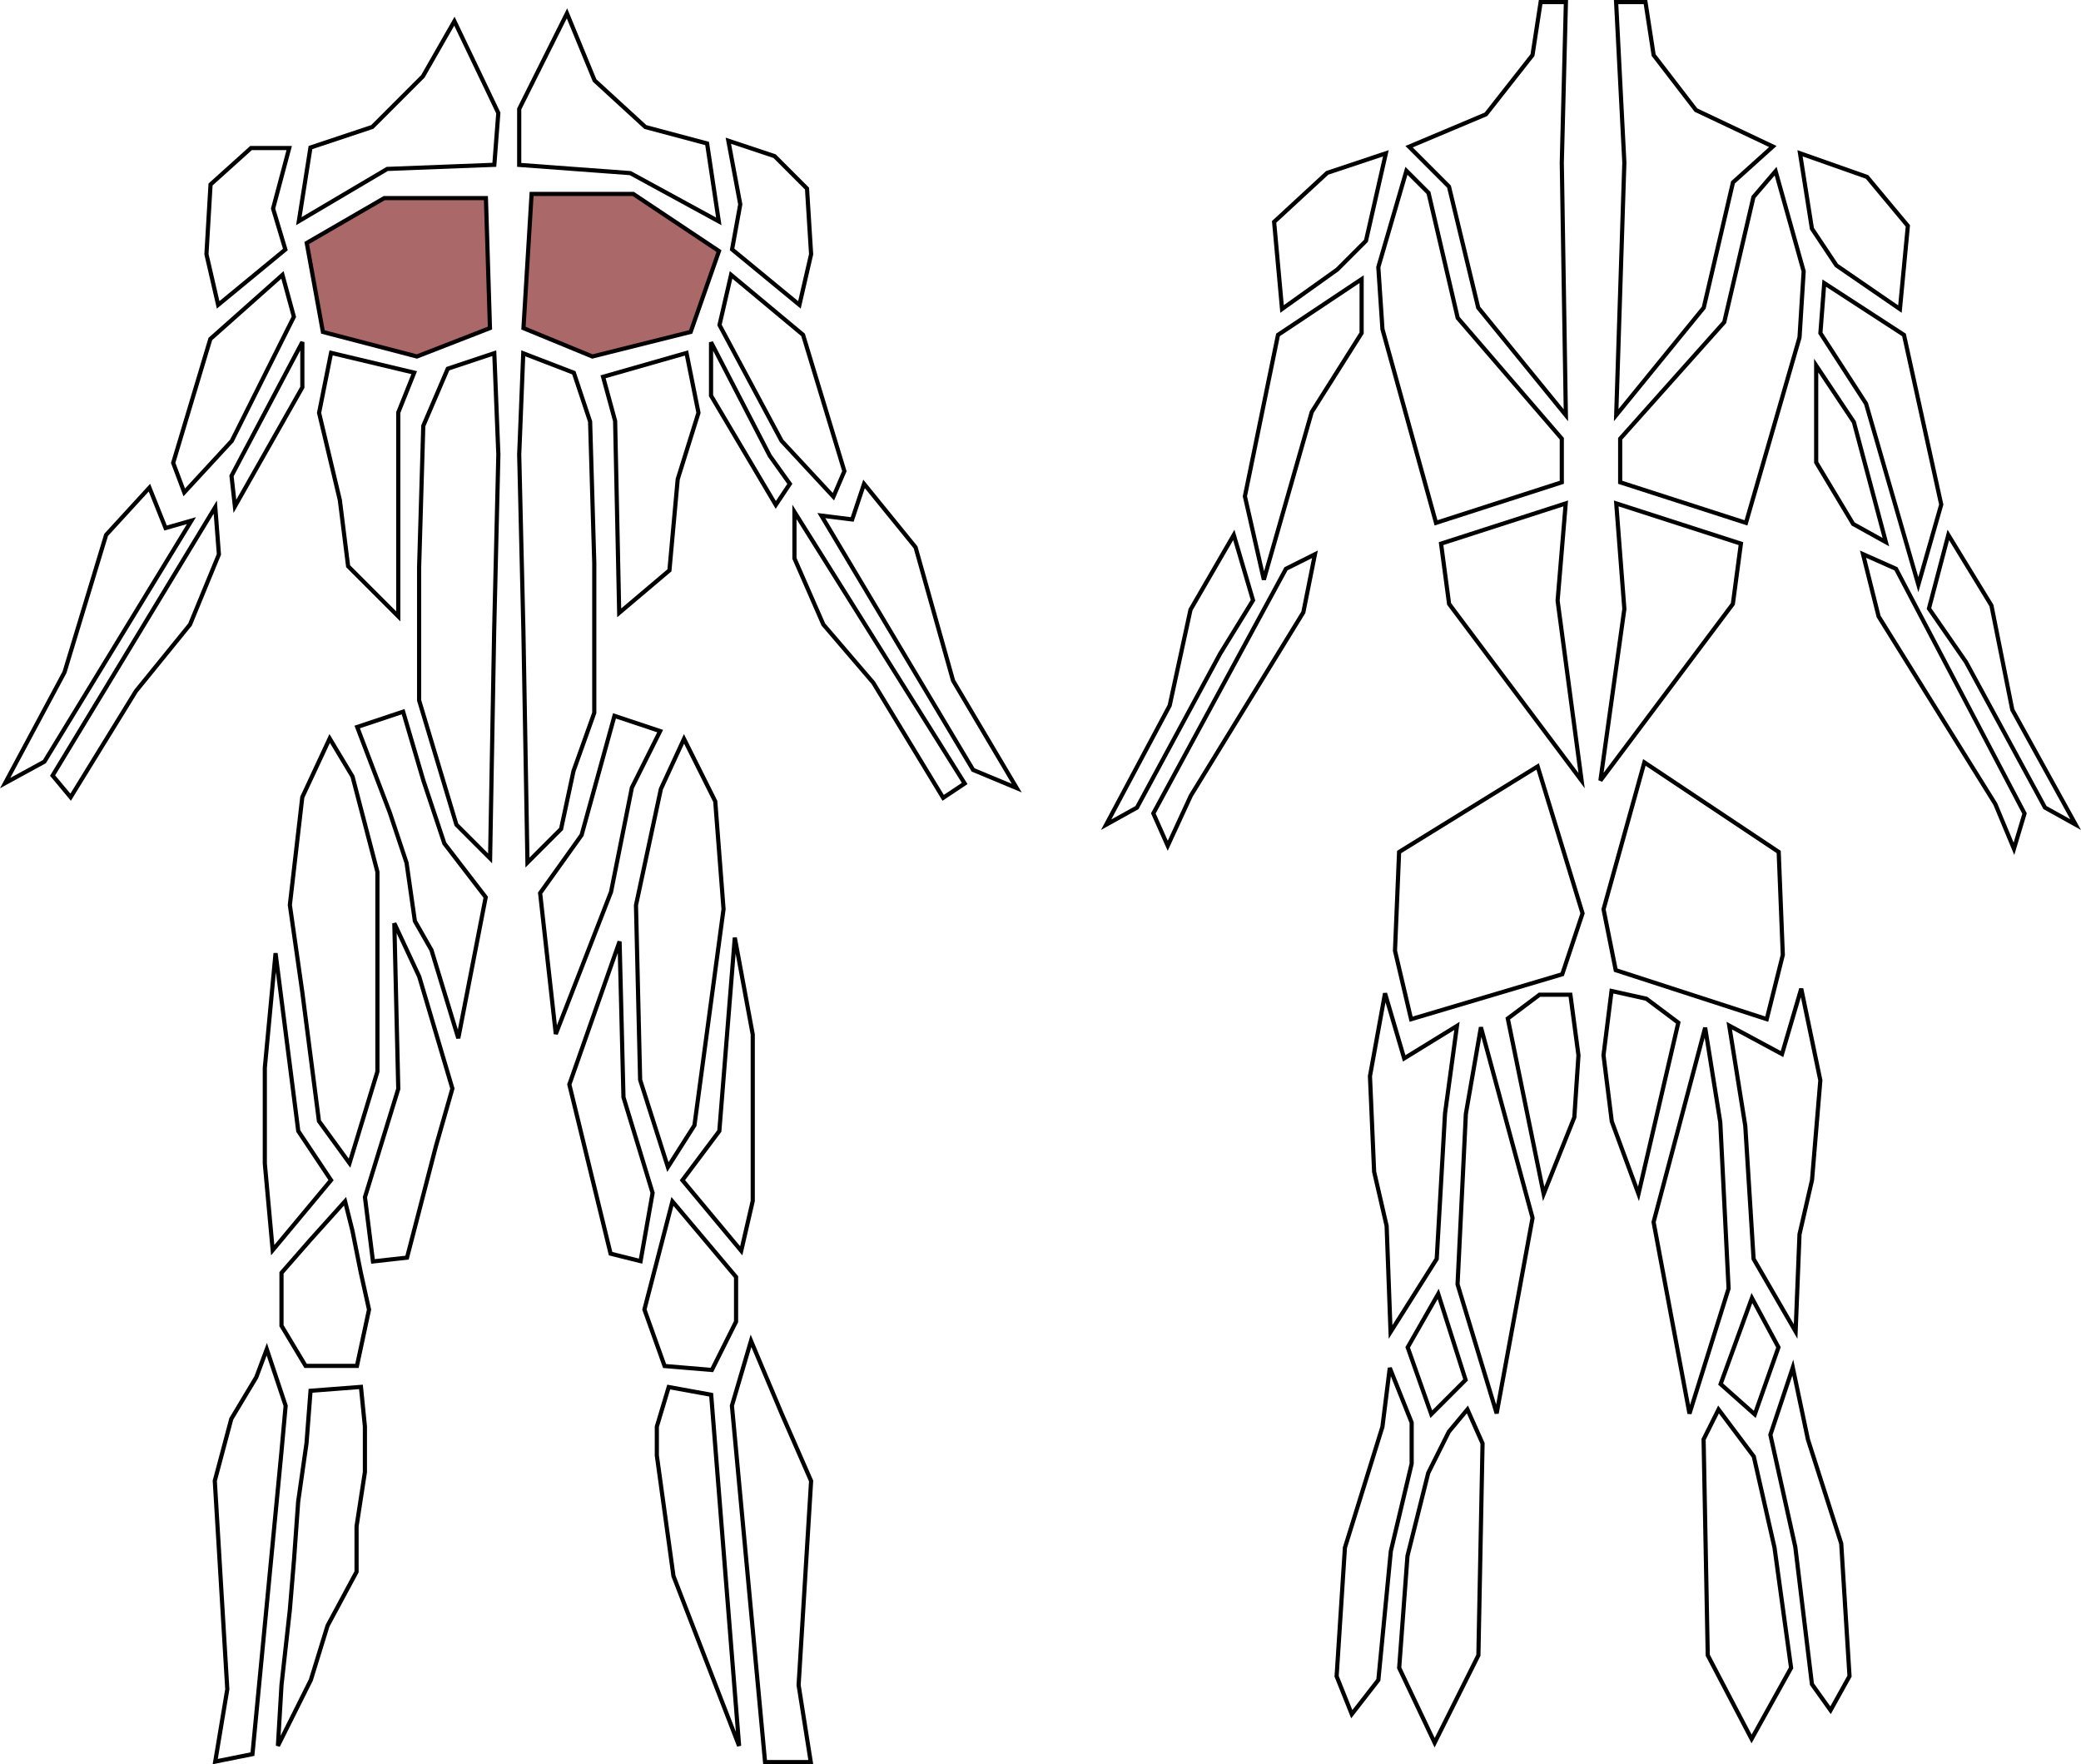 <svg width="499" height="423" viewBox="0 0 499 423" fill="none" xmlns="http://www.w3.org/2000/svg">
<path d="M142.038 85.475L125.521 78.674L127.471 46.5H151.849L172.4 60.201L165.617 79.58L142.038 85.475Z" fill="#AB6868" stroke="black"/>
<path d="M77.435 79.597L73.555 58.257L92.134 47.5H116.515L117.489 78.662L99.97 85.475L77.435 79.597Z" fill="#AB6868" stroke="black"/>
<path d="M134.542 198.751L126.479 206.814L125.5 150.991L125.5 150.988L124.5 109.004L125.472 84.717L137.6 89.382L141.502 101.088L142.5 135.007V170.913L137.529 184.832L137.518 184.863L137.511 184.895L134.542 198.751Z" stroke="black"/>
<path d="M147.5 100.989L147.499 100.928L147.482 100.868L144.612 90.345L164.616 84.63L167.485 98.973L162.523 114.851L162.507 114.902L162.502 114.955L160.521 136.751L148.478 146.941L147.5 100.989Z" stroke="black"/>
<path d="M95.5 99V147.793L83.475 135.768L81.496 119.938L81.493 119.911L81.486 119.884L76.512 98.991L79.389 84.606L99.321 89.352L95.536 98.814L95.5 98.904V99Z" stroke="black"/>
<path d="M55.584 105.713L44.183 118.064L41.527 110.982L50.438 81.279L67.73 65.909L70.467 75.947L55.584 105.713Z" stroke="black"/>
<path d="M151.239 41.561L151.145 41.509L151.037 41.501L124.5 39.536V26.118L135.956 3.206L142.538 19.19L142.58 19.293L142.662 19.369L154.662 30.369L154.753 30.451L154.871 30.483L169.554 34.399L172.356 53.079L151.239 41.561Z" stroke="black"/>
<path d="M89.158 30.474L89.27 30.437L89.354 30.354L101.354 18.354L101.401 18.306L101.434 18.248L108.961 5.077L119.491 27.095L118.536 39.517L92.981 40.5L92.855 40.505L92.746 40.569L71.659 53.03L74.447 35.378L89.158 30.474Z" stroke="black"/>
<path d="M177.492 49.089L177.508 48.999L177.491 48.908L174.648 33.743L185.73 37.437L193.513 45.22L194.496 60.959L191.694 73.101L175.544 59.801L177.492 49.089Z" stroke="black"/>
<path d="M60.192 35.5H69.349L65.517 49.871L65.48 50.008L65.521 50.144L68.426 59.825L52.306 73.101L49.503 60.958L50.487 44.234L60.192 35.5Z" stroke="black"/>
<path d="M151.553 188.776L151.523 188.836L151.51 188.902L146.518 213.859L133.272 247.921L129.518 214.135L139.407 200.291L139.458 200.218L139.482 200.133L147.342 171.641L158.295 175.292L151.553 188.776Z" stroke="black"/>
<path d="M93.467 194.822L85.653 174.309L96.666 170.638L101.52 187.141L101.523 187.15L101.526 187.158L106.526 202.158L106.552 202.238L106.604 202.305L116.466 215.126L109.893 248.931L103.478 227.854L103.462 227.801L103.434 227.752L99.481 220.835L97.495 206.929L97.489 206.885L97.474 206.842L93.474 194.842L93.471 194.832L93.467 194.822Z" stroke="black"/>
<path d="M72.496 237.936L72.496 237.936L72.495 237.929L69.504 216.993L72.487 191.138L79.055 177.064L84.534 186.196L90.5 209.064V256.926L83.814 278.894L76.48 268.809L72.496 237.936Z" stroke="black"/>
<path d="M95.478 261.147L95.502 261.069L95.5 260.988L94.557 221.375L100.531 234.178L108.479 261.003L104.519 274.863L104.519 274.863L104.516 274.875L97.602 301.541L89.435 302.449L87.51 287.044L95.478 261.147Z" stroke="black"/>
<path d="M86.51 305.098L86.51 305.098L86.512 305.108L88.488 314.002L85.596 327.5H73.283L67.5 317.862V305.188L74.374 297.332L82.743 288.033L84.512 295.11L86.51 305.098Z" stroke="black"/>
<path d="M175.507 337.049L180.084 321.487L187.539 339.194L187.539 339.194L187.542 339.2L194.494 355.09L191.501 403.969L191.498 404.024L191.506 404.078L194.415 422.5H183.456L175.507 337.049Z" stroke="black"/>
<path d="M160.35 332.572L170.532 334.423L177.229 418.618L161.487 377.874L157.5 348.966V342.073L160.35 332.572Z" stroke="black"/>
<path d="M85.506 365.924L85.5 365.962V366V376.874L78.56 389.763L78.537 389.806L78.522 389.853L74.534 402.813L66.642 418.598L67.498 404.042L69.497 386.055L69.497 386.055L69.498 386.042L70.498 374.042L70.498 374.042L70.499 374.036L71.498 360.053L73.495 346.071L73.497 346.055L73.499 346.038L74.466 333.466L86.551 332.536L87.5 342.025V352.962L85.506 365.924Z" stroke="black"/>
<path d="M61.429 330.257L61.452 330.218L61.468 330.176L63.972 323.498L68.493 337.059L67.502 347.952L67.502 347.955L60.538 420.583L51.612 422.368L54.493 405.082L54.502 405.026L54.499 404.97L51.504 355.051L55.465 340.197L61.429 330.257Z" stroke="black"/>
<path d="M15.441 161.236L15.464 161.192L15.479 161.145L25.445 128.254L35.831 116.924L39.536 126.186L39.703 126.605L40.137 126.481L45.906 124.832L10.643 182.625L1.232 187.758L15.441 161.236Z" stroke="black"/>
<path d="M63.5 256.023L66.076 228.545L71.504 271.063L71.519 271.18L71.584 271.277L79.377 282.967L65.389 299.753L63.5 278.977V256.023Z" stroke="black"/>
<path d="M154.523 313.977L161.241 288.063L176.5 306.182V316.882L170.704 328.474L159.363 327.528L154.523 313.977Z" stroke="black"/>
<path d="M172.4 271.3L172.487 271.184L172.498 271.04L176.197 224.809L180.5 248.046V287.943L177.739 299.906L163.637 282.984L172.4 271.3Z" stroke="black"/>
<path d="M155.489 203.105L158.477 189.159L164.018 177.154L171.509 192.136L173.497 217.986L166.519 269.824L160.152 279.829L153.498 258.917L152.501 217.047L155.489 203.105Z" stroke="black"/>
<path d="M136.521 260.026L148.568 225.737L149.5 263.012L149.502 263.081L149.522 263.146L156.487 286.031L153.601 302.385L146.414 300.588L136.521 260.026Z" stroke="black"/>
<path d="M118.5 150.988L118.5 150.991L117.521 205.814L109.443 197.736L100.5 167.927V136.007L101.497 102.11L107.371 88.403L118.527 84.685L119.5 109.004L118.5 150.988Z" stroke="black"/>
<path d="M203.938 124.496L204.345 124.547L204.474 124.158L207.186 116.022L219.547 131.235L228.519 163.135L228.536 163.198L228.57 163.255L243.802 188.959L233.345 184.602L196.954 123.623L203.938 124.496Z" stroke="black"/>
<path d="M184.556 109.23L184.572 109.261L184.593 109.291L189.393 116.01L186.025 121.061L170.5 94.863V82.055L184.556 109.23Z" stroke="black"/>
<path d="M209.427 163.741L209.406 163.706L209.38 163.675L197.428 149.731L190.5 133.895V122.739L231.318 187.854L226.157 191.295L209.427 163.741Z" stroke="black"/>
<path d="M187.41 105.707L172.529 77.929L175.304 65.904L192.565 80.288L202.469 112.971L199.843 119.096L187.41 105.707Z" stroke="black"/>
<path d="M32.612 165.685L32.591 165.71L32.574 165.738L16.939 191.145L12.613 185.954L51.621 121.59L52.492 132.92L45.566 149.742L32.612 165.685Z" stroke="black"/>
<path d="M56.326 121.41L55.514 114.098L72.5 82.013V92.868L56.326 121.41Z" stroke="black"/>
<path d="M369.429 0.5H375.487L374.5 38.987L374.5 38.998L374.5 39.008L375.477 99.566L354.459 73.772L347.486 44.883L347.453 44.746L347.354 44.646L337.879 35.172L356.194 27.461L356.313 27.411L356.393 27.309L367.393 13.309L367.474 13.206L367.494 13.076L369.429 0.5Z" stroke="black"/>
<path d="M406.786 26.452L425.108 35.13L415.666 43.628L415.549 43.733L415.513 43.886L408.539 73.774L387.547 99.537L389.5 39.016L389.5 38.995L389.499 38.974L387.526 0.5H394.571L396.506 13.076L396.525 13.203L396.604 13.305L406.604 26.305L406.677 26.4L406.786 26.452Z" stroke="black"/>
<path d="M305.52 53.2L318.26 41.44L332.316 36.755L327.544 57.748L320.676 64.617L307.419 74.086L305.52 53.2Z" stroke="black"/>
<path d="M434.477 54.814L431.625 36.751L447.704 42.426L457.482 54.16L455.583 74.106L440.363 63.642L434.477 54.814Z" stroke="black"/>
<path d="M349.513 76.114L349.541 76.233L349.621 76.326L374.5 105.186V115.636L344.343 125.364L331.496 78.916L330.505 64.055L337.244 40.951L342.546 46.253L349.513 76.114Z" stroke="black"/>
<path d="M413.373 77.333L413.458 77.238L413.487 77.114L420.459 47.233L425.771 41.036L432.496 65.053L431.504 80.914L418.663 125.366L388.5 115.636V105.191L413.373 77.333Z" stroke="black"/>
<path d="M314.577 98.733L314.539 98.794L314.519 98.863L303.055 138.987L298.512 118.995L306.448 80.302L326.5 66.934V79.855L314.577 98.733Z" stroke="black"/>
<path d="M465.485 120.984L459.997 140.189L447.48 96.861L447.46 96.79L447.42 96.728L436.511 79.87L437.434 67.878L456.556 80.308L465.485 120.984Z" stroke="black"/>
<path d="M435.5 110.862V87.651L444.538 101.209L452.213 129.991L444.36 125.628L435.5 110.862Z" stroke="black"/>
<path d="M373.502 143.958L373.497 144.012L373.504 144.066L379.251 187.168L347.478 144.804L345.551 130.348L375.439 120.706L373.502 143.958Z" stroke="black"/>
<path d="M415.522 144.804L383.763 187.149L389.495 146.069L389.503 146.016L389.499 145.962L387.556 120.705L417.449 130.348L415.522 144.804Z" stroke="black"/>
<path d="M482.51 170.098L482.525 170.174L482.562 170.242L497.721 197.718L490.37 193.634L471.439 158.761L471.427 158.738L471.411 158.715L462.542 145.905L467.185 128.262L477.527 145.185L482.51 170.098Z" stroke="black"/>
<path d="M478.462 192.808L478.446 192.77L478.425 192.736L450.466 147.803L446.734 132.873L454.638 136.386L485.462 195.052L482.923 203.516L478.462 192.808Z" stroke="black"/>
<path d="M280.441 169.235L280.474 169.174L280.489 169.106L285.472 146.183L295.849 128.259L300.458 143.928L292.574 156.738L292.567 156.75L292.56 156.762L272.63 193.634L265.239 197.74L280.441 169.235Z" stroke="black"/>
<path d="M285.574 190.738L285.558 190.764L285.546 190.79L280.009 202.788L276.557 195.022L308.364 136.377L315.309 132.904L312.527 146.814L285.574 190.738Z" stroke="black"/>
<path d="M334.502 227.952L335.489 204.286L368.711 183.766L379.475 218.993L374.608 233.595L338.365 244.37L334.502 227.952Z" stroke="black"/>
<path d="M387.433 232.615L384.514 218.019L394.297 182.799L426.511 204.275L427.498 228.948L423.645 244.359L387.433 232.615Z" stroke="black"/>
<path d="M361.553 244.21L369.167 238.5H376.562L378.498 253.017L377.506 267.888L370.155 286.265L361.553 244.21Z" stroke="black"/>
<path d="M384.504 253L386.428 237.607L394.786 239.465L402.439 245.204L392.891 286.259L386.489 268.881L384.504 253Z" stroke="black"/>
<path d="M332.115 238.163L336.52 253.141L336.705 253.769L337.262 253.426L349.362 245.98L346.505 266.932L346.502 266.952L346.501 266.971L344.508 301.842L333.44 319.367L332.5 293.981L332.498 293.934L332.487 293.888L329.498 280.932L328.502 258.034L332.115 238.163Z" stroke="black"/>
<path d="M427.48 252.141L431.917 237.054L436.496 259.031L434.505 282.923L431.513 295.888L431.502 295.933L431.5 295.98L430.569 319.258L420.492 301.851L418.499 269.969L418.498 269.945L418.494 269.921L414.654 245.92L426.763 252.44L427.306 252.733L427.48 252.141Z" stroke="black"/>
<path d="M351.498 267.055L355.106 246.306L367.488 292.021L358.881 338.882L349.504 307.938L351.498 267.055Z" stroke="black"/>
<path d="M396.512 293.019L408.879 246.407L412.502 269.052L414.496 308.936L405.122 338.935L396.512 293.019Z" stroke="black"/>
<path d="M343.207 339.085L337.548 323.049L344.869 310.237L351.431 330.862L343.207 339.085Z" stroke="black"/>
<path d="M420.776 339.132L412.586 331.852L420.089 311.219L426.455 323.042L420.776 339.132Z" stroke="black"/>
<path d="M331.478 342.148L331.491 342.106L331.496 342.062L333.256 327.986L338.5 341.096V350.941L333.514 371.884L333.506 371.918L333.502 371.952L330.516 402.808L324.14 411.005L320.506 401.919L322.495 371.091L331.478 342.148Z" stroke="black"/>
<path d="M342.472 353.175L347.421 343.276L351.87 337.938L355.498 346.101L354.502 396.877L344.012 417.858L335.508 399.905L337.495 373.08L342.472 353.175Z" stroke="black"/>
<path d="M409.498 396.872L408.502 345.113L412.085 337.947L420.536 349.215L425.508 371.09L429.482 399.903L420.013 416.947L409.498 396.872Z" stroke="black"/>
<path d="M429.891 327.909L433.511 345.103L433.516 345.128L433.524 345.152L441.505 370.093L443.492 401.885L438.947 410.066L434.481 403.813L430.496 370.94L430.493 370.915L430.488 370.892L424.518 344.027L429.891 327.909Z" stroke="black"/>
</svg>
